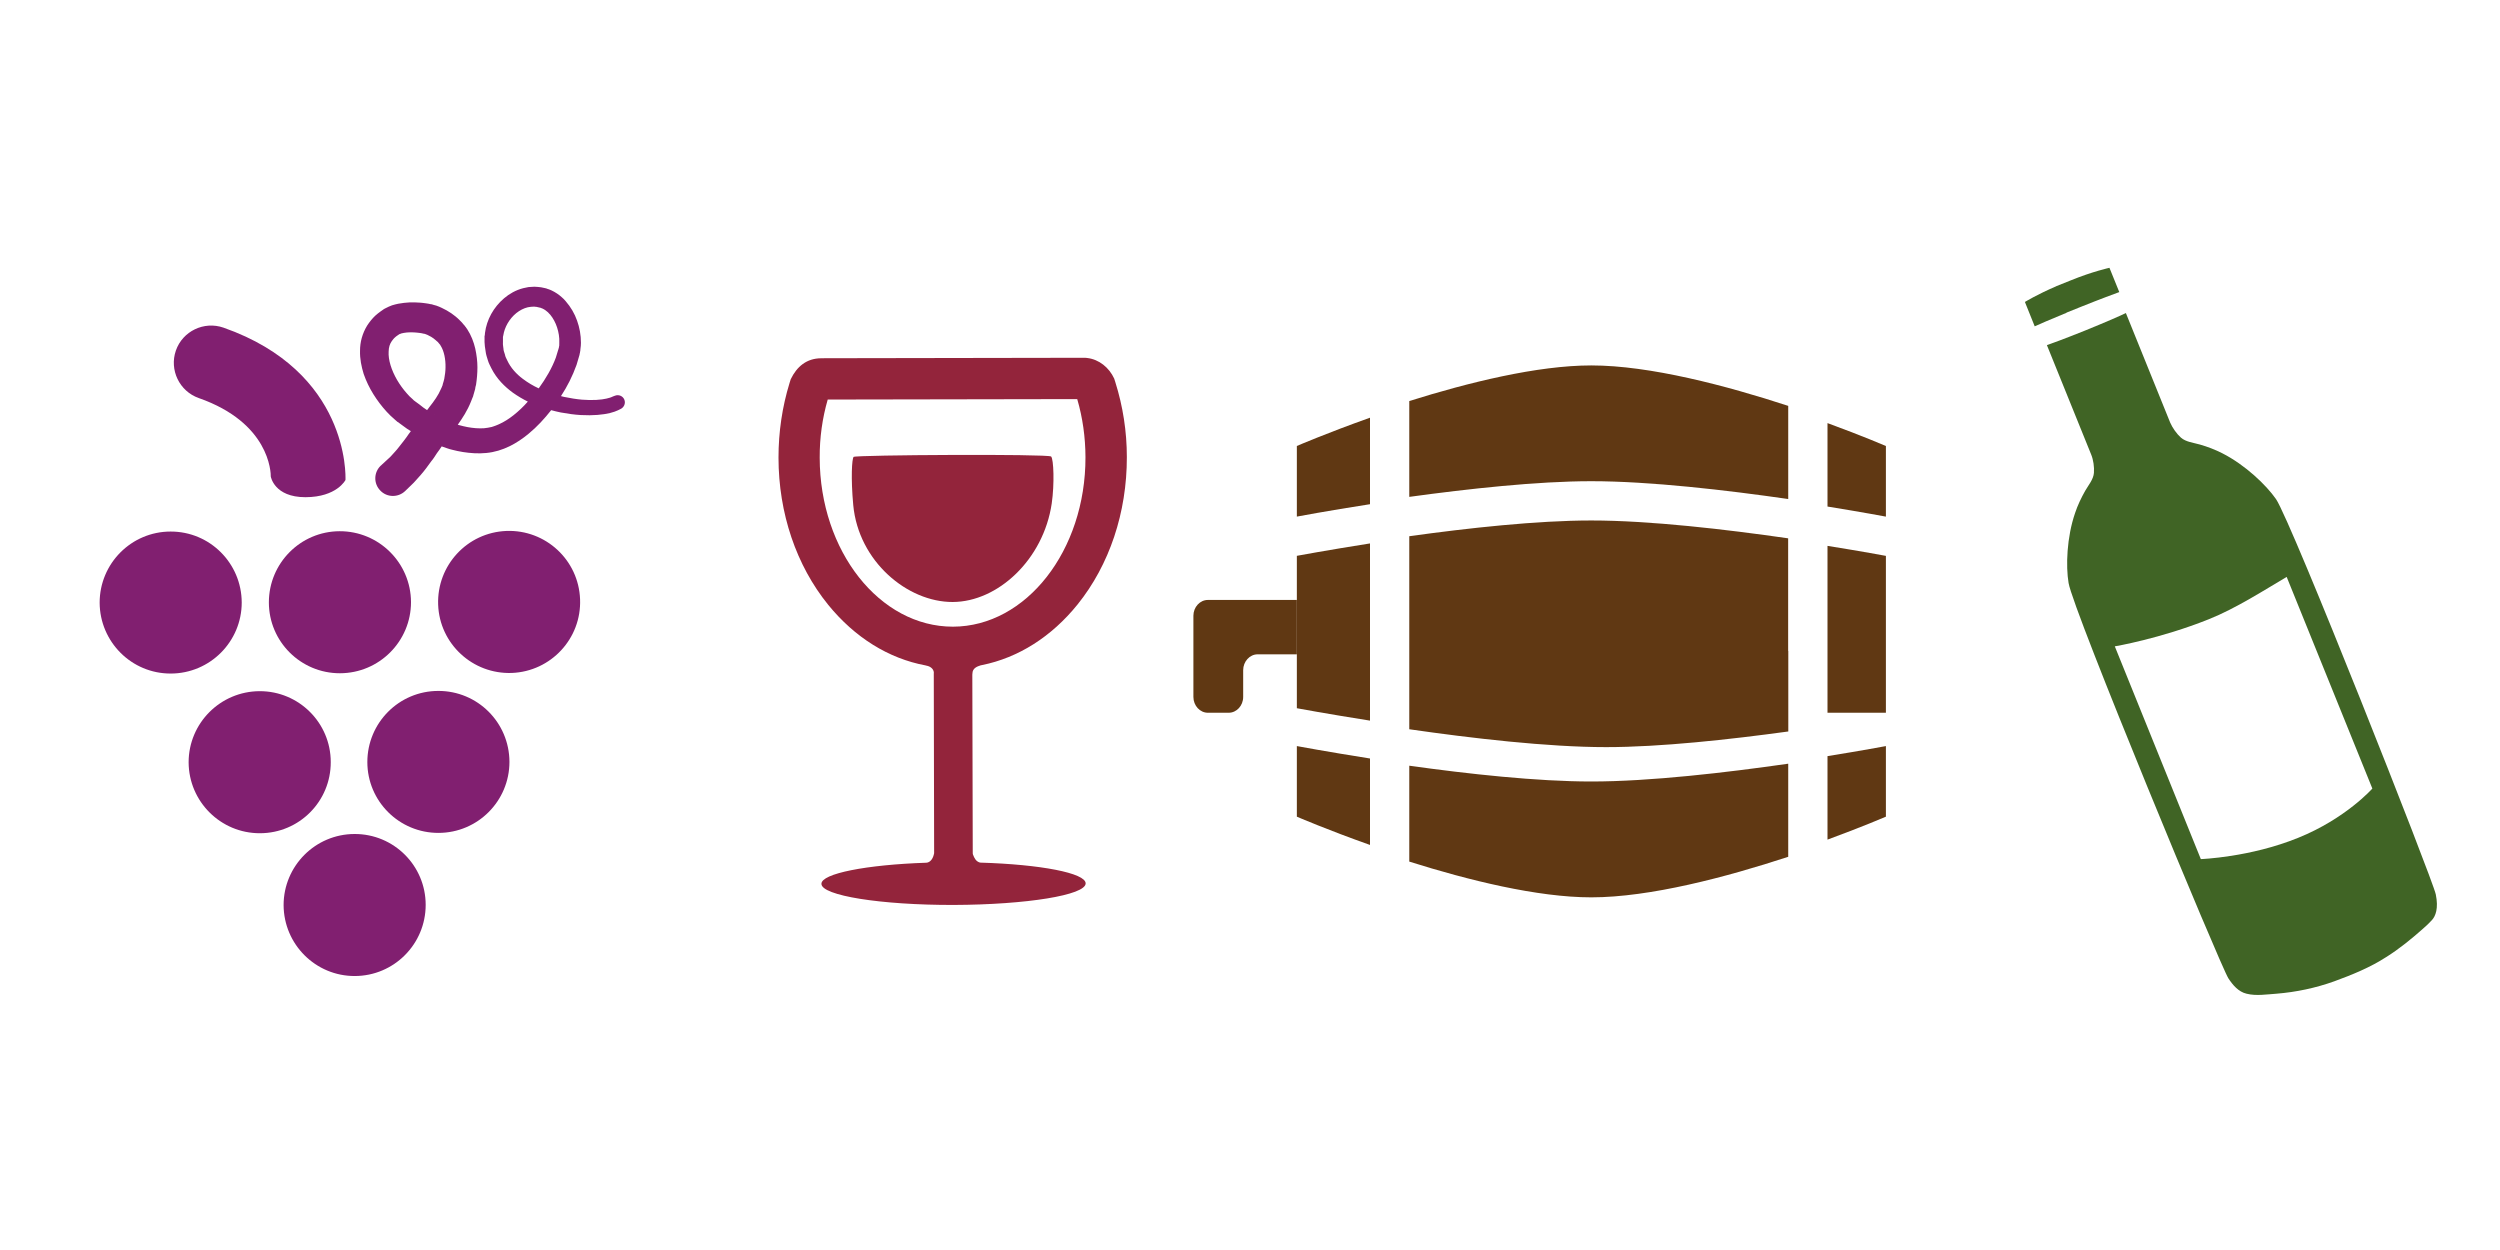 <?xml version="1.0" encoding="utf-8"?>
<!-- Generator: Adobe Illustrator 16.0.3, SVG Export Plug-In . SVG Version: 6.00 Build 0)  -->
<!DOCTYPE svg PUBLIC "-//W3C//DTD SVG 1.1//EN" "http://www.w3.org/Graphics/SVG/1.1/DTD/svg11.dtd">
<svg version="1.1" id="Layer_1" xmlns="http://www.w3.org/2000/svg" xmlns:xlink="http://www.w3.org/1999/xlink" x="0px" y="0px"
	 width="100px" height="50px" viewBox="0 0 100 50" enable-background="new 0 0 100 50" xml:space="preserve">
<g>
	<g>
		<g>
			<path fill="#811F70" d="M28.373,20.394"/>
		</g>
		<g>
			<g>
				<path fill="#811F70" d="M13.819,19.2c0,0-0.345,0.685-1.6,0.688c-1.253,0.001-1.387-0.825-1.387-0.825v0.026
					c0.006-0.219-0.063-2.179-2.88-3.166c-0.777-0.273-1.185-1.126-0.917-1.901c0.272-0.778,1.127-1.187,1.905-0.916
					C13.958,14.868,13.826,19.023,13.819,19.2z"/>
			</g>
		</g>
		<g>
			<g>
				<path fill="#811F70" d="M9.669,24.098c0,1.565-1.267,2.842-2.839,2.844c-1.567,0.004-2.836-1.267-2.844-2.834
					c0-1.57,1.269-2.844,2.836-2.846C8.393,21.257,9.662,22.528,9.669,24.098z"/>
			</g>
			<g>
				<path fill="#811F70" d="M16.44,24.084c0,1.569-1.27,2.843-2.841,2.846c-1.567,0.003-2.844-1.266-2.844-2.834
					c0-1.57,1.268-2.843,2.831-2.847C15.157,21.245,16.434,22.515,16.44,24.084z"/>
			</g>
			<g>
				<path fill="#811F70" d="M13.23,30.482c0.006,1.572-1.262,2.845-2.83,2.847c-1.572,0.005-2.847-1.266-2.855-2.835
					c0-1.568,1.269-2.841,2.841-2.847C11.954,27.643,13.23,28.914,13.23,30.482z"/>
			</g>
			<g>
				<path fill="#811F70" d="M20.378,30.472c0,1.568-1.266,2.841-2.837,2.844c-1.57,0.004-2.847-1.266-2.847-2.834
					s1.266-2.844,2.838-2.845C19.103,27.634,20.371,28.9,20.378,30.472z"/>
			</g>
			<g>
				<path fill="#811F70" d="M17.027,36.195c0,1.567-1.267,2.844-2.837,2.846c-1.562,0.004-2.838-1.264-2.846-2.835
					c0-1.567,1.269-2.844,2.839-2.846C15.752,33.355,17.027,34.626,17.027,36.195z"/>
			</g>
			<g>
				<path fill="#811F70" d="M23.203,23.971c0.062,1.567-1.164,2.885-2.727,2.947c-1.57,0.058-2.894-1.165-2.95-2.732
					c-0.056-1.57,1.163-2.888,2.731-2.948C21.828,21.18,23.145,22.403,23.203,23.971z"/>
			</g>
		</g>
		<g>
			<path fill="#811F70" d="M24.976,15.991c-0.056-0.148-0.226-0.223-0.379-0.162l-0.044,0.016c0,0-0.021,0.011-0.068,0.028
				c-0.021,0.009-0.049,0.024-0.09,0.035c-0.036,0.01-0.084,0.023-0.136,0.036c-0.204,0.049-0.553,0.077-0.979,0.043
				c-0.222-0.019-0.464-0.058-0.724-0.112c-0.04-0.009-0.075-0.019-0.117-0.03c0.252-0.386,0.461-0.796,0.623-1.249
				c0.042-0.133,0.077-0.272,0.121-0.409v-0.013l0.007-0.034l0.007-0.022l0.007-0.049c0.007-0.032,0.013-0.052,0.013-0.103
				c0.014-0.086,0.021-0.182,0.021-0.252c0-0.312-0.055-0.61-0.155-0.889c-0.097-0.278-0.252-0.543-0.454-0.775l-0.076-0.085
				l-0.085-0.078c-0.056-0.056-0.126-0.101-0.188-0.146c-0.064-0.048-0.14-0.082-0.211-0.12c-0.035-0.021-0.077-0.03-0.111-0.046
				l-0.065-0.021l-0.026-0.012l-0.015-0.003c0,0-0.028-0.009-0.039-0.011l-0.17-0.036c-0.091-0.011-0.174-0.02-0.267-0.023
				c-0.079,0.005-0.157,0.008-0.235,0.014c-0.066,0.015-0.146,0.029-0.214,0.045c-0.294,0.076-0.554,0.224-0.764,0.404
				c-0.423,0.361-0.695,0.855-0.763,1.383l-0.008,0.098l-0.01,0.025v0.037v0.05v0.16c0,0.092,0.021,0.235,0.042,0.363
				c0.014,0.136,0.056,0.245,0.09,0.36c0.032,0.117,0.092,0.22,0.143,0.327c0.21,0.418,0.532,0.734,0.855,0.97
				c0.2,0.143,0.404,0.261,0.601,0.359c-0.175,0.201-0.37,0.385-0.573,0.546c-0.184,0.145-0.378,0.269-0.577,0.358
				c-0.047,0.018-0.083,0.039-0.139,0.058l-0.091,0.032l-0.049,0.016l-0.014,0.006l0,0h-0.006l-0.151,0.03l-0.152,0.02
				c-0.208,0.014-0.442-0.005-0.666-0.047c-0.119-0.024-0.21-0.044-0.35-0.083c-0.01-0.002-0.021-0.007-0.033-0.011
				c0.181-0.257,0.382-0.557,0.529-0.93c0.022-0.053,0.043-0.107,0.064-0.163l0.007-0.009l0.007-0.024l0.009-0.019l0.005-0.031
				l0.02-0.066c0.014-0.061,0.031-0.122,0.052-0.183c0.004-0.054,0.018-0.113,0.036-0.17c0.035-0.228,0.056-0.461,0.056-0.703
				c0-0.241-0.031-0.492-0.087-0.749c-0.06-0.257-0.158-0.525-0.326-0.782l-0.036-0.047l-0.013-0.023l-0.007-0.012
				c-0.011-0.004-0.011-0.004-0.011-0.004s0-0.004-0.019-0.033l-0.056-0.062c-0.021-0.033-0.091-0.109-0.153-0.167
				c-0.111-0.115-0.219-0.196-0.336-0.28c-0.062-0.041-0.128-0.077-0.185-0.115c-0.069-0.034-0.13-0.07-0.201-0.103
				c-0.068-0.03-0.133-0.063-0.216-0.089l-0.122-0.033l-0.012-0.005l-0.034-0.01l-0.022-0.006l-0.043-0.005l-0.083-0.018
				l-0.122-0.018c-0.077-0.01-0.154-0.021-0.222-0.024c-0.136-0.013-0.273-0.011-0.414-0.009l-0.216,0.018
				c-0.078,0.009-0.157,0.023-0.233,0.035c-0.079,0.012-0.16,0.042-0.246,0.063c-0.032,0.01-0.081,0.03-0.133,0.054
				c-0.041,0.02-0.092,0.043-0.132,0.065l-0.036,0.018l-0.042,0.026l-0.034,0.025l-0.078,0.054
				c-0.075,0.054-0.151,0.113-0.218,0.174c-0.117,0.111-0.231,0.251-0.326,0.399c-0.094,0.154-0.164,0.317-0.213,0.489
				c-0.047,0.168-0.069,0.341-0.069,0.508c-0.01,0.333,0.058,0.645,0.146,0.934c0.1,0.287,0.23,0.555,0.386,0.806
				c0.155,0.249,0.331,0.483,0.533,0.704c0.098,0.109,0.21,0.214,0.328,0.315l0.085,0.074l0.025,0.022l0.017,0.005l0.021,0.016
				l0.035,0.027l0.161,0.118c0.083,0.067,0.19,0.136,0.296,0.201c-0.024,0.035-0.049,0.072-0.08,0.107
				c-0.068,0.096-0.133,0.196-0.202,0.279c-0.136,0.167-0.252,0.333-0.349,0.433c-0.107,0.11-0.168,0.2-0.275,0.287
				c-0.183,0.17-0.281,0.259-0.281,0.259l-0.003,0.008c-0.011,0.004-0.011,0.005-0.017,0.008c-0.28,0.273-0.288,0.716-0.014,0.995
				c0.266,0.281,0.715,0.286,0.994,0.018c0,0,0.092-0.092,0.276-0.267c0.083-0.072,0.207-0.226,0.352-0.383
				c0.146-0.166,0.271-0.339,0.417-0.542c0.088-0.101,0.148-0.208,0.225-0.322c0.066-0.085,0.129-0.177,0.191-0.271
				c0.142,0.045,0.279,0.105,0.42,0.135c0.118,0.032,0.287,0.068,0.434,0.091c0.294,0.045,0.601,0.07,0.926,0.038
				c0.672-0.062,1.241-0.394,1.69-0.765c0.35-0.287,0.643-0.61,0.909-0.948c0.125,0.035,0.259,0.066,0.378,0.091
				c0.286,0.053,0.565,0.091,0.805,0.104c0.5,0.028,0.89-0.013,1.171-0.081c0.07-0.021,0.126-0.039,0.182-0.054
				c0.056-0.019,0.098-0.042,0.133-0.054c0.07-0.033,0.104-0.051,0.104-0.051C24.961,16.298,25.031,16.135,24.976,15.991z
				 M17.363,16.584l0.01,0.002l0.004,0.003L17.363,16.584z M17.638,15.559c-0.105,0.25-0.275,0.488-0.463,0.724
				c-0.026,0.041-0.063,0.082-0.092,0.121c-0.098-0.065-0.202-0.134-0.305-0.224l-0.159-0.116l-0.04-0.03l-0.021-0.015l0,0
				l-0.054-0.053c-0.083-0.071-0.163-0.148-0.231-0.231c-0.149-0.167-0.281-0.351-0.393-0.542c-0.219-0.379-0.357-0.8-0.334-1.134
				c0.003-0.165,0.045-0.3,0.125-0.414c0.042-0.055,0.078-0.108,0.139-0.158c0.028-0.028,0.041-0.033,0.071-0.056l0.068-0.047
				l0.036-0.022l0.007-0.002c0.007-0.002,0.013-0.004,0.025-0.007c0.011-0.006,0.017-0.011,0.038-0.016
				c0.03-0.003,0.056-0.016,0.098-0.021l0.127-0.017l0.13-0.006c0.094,0.001,0.19,0.001,0.28,0.013
				c0.053,0.003,0.088,0.01,0.123,0.015l0.056,0.009l0.083,0.019l0.042,0.006l0.008,0.004l0.006,0.001l0.042,0.017
				c0.028,0.005,0.063,0.028,0.089,0.04c0.037,0.017,0.072,0.038,0.108,0.056l0.097,0.065c0.03,0.024,0.064,0.049,0.09,0.074
				l0.042,0.038c0.014,0.012,0.031,0.024,0.037,0.03c0.014,0.022,0.021,0.022,0.063,0.077l0.035,0.039c0,0,0,0.001,0,0.004
				c0,0.002,0,0.002,0,0.002v0.003l0.008,0.01l0.012,0.019c0.134,0.214,0.196,0.542,0.19,0.854c0,0.158-0.023,0.315-0.05,0.465
				l-0.028,0.108l-0.028,0.091L17.7,15.417l-0.014,0.033l-0.006,0.01v0.007L17.638,15.559z M22.37,13.824
				c0,0.016-0.016,0.055-0.016,0.086l-0.014,0.045v0.012l-0.007,0.011c-0.035,0.11-0.063,0.22-0.099,0.326
				c-0.152,0.414-0.399,0.838-0.685,1.231c-0.22-0.102-0.429-0.225-0.634-0.379c-0.259-0.193-0.488-0.442-0.626-0.741
				c-0.035-0.077-0.079-0.147-0.091-0.231c-0.023-0.08-0.06-0.162-0.06-0.237c-0.006-0.079-0.028-0.145-0.02-0.262v-0.16v-0.032
				v-0.016l0.014-0.062c0.05-0.326,0.239-0.663,0.52-0.891c0.139-0.112,0.3-0.195,0.461-0.233c0.044-0.007,0.083-0.012,0.128-0.019
				c0.042,0,0.082-0.003,0.124-0.007c0.03,0.007,0.065,0.009,0.091,0.009l0.162,0.037l0.007,0.001l0.016,0.006l0.02,0.011
				c0.021,0.008,0.04,0.011,0.056,0.022c0.037,0.022,0.072,0.035,0.105,0.063c0.028,0.025,0.063,0.048,0.099,0.08l0.04,0.045
				l0.05,0.051c0.117,0.142,0.211,0.319,0.273,0.509c0.062,0.194,0.098,0.402,0.088,0.599C22.373,13.75,22.37,13.784,22.37,13.824z"
				/>
		</g>
		<g>
			<polygon fill="#811F70" points="17.377,16.59 17.363,16.584 17.373,16.586 			"/>
		</g>
	</g>
</g>
<g>
	<g>
		<g>
			<path fill="#93243B" d="M39.223,34.505c-0.011-0.004-0.026-0.004-0.031-0.004c-0.152-0.044-0.219-0.174-0.274-0.322
				c-0.008-0.021-0.008-0.044-0.008-0.062c0,0-0.013-5.706-0.017-7.131c0-0.013,0.004-0.031,0.004-0.043
				c0-0.22,0.198-0.287,0.332-0.33c0.02-0.004,0.033-0.007,0.056-0.011c1.445-0.292,2.773-1.129,3.818-2.424
				c1.274-1.583,1.974-3.676,1.971-5.893c0-1.033-0.159-2.038-0.458-2.989c-0.018-0.05-0.031-0.101-0.048-0.152
				c-0.203-0.44-0.603-0.769-1.083-0.825c-0.03-0.004-0.056-0.006-0.081-0.008c-2.196,0.004-8.011,0.015-10.41,0.018
				c-0.05,0-0.102,0.002-0.148,0.002c-0.579,0.002-0.973,0.331-1.217,0.839c-0.017,0.05-0.029,0.101-0.047,0.15
				c-0.293,0.954-0.442,1.957-0.442,2.988c0.002,2.219,0.71,4.31,1.99,5.887c1.067,1.309,2.415,2.145,3.889,2.421
				c0.008,0,0.024,0.007,0.038,0.01c0.188,0.033,0.32,0.167,0.294,0.33c0,0.014,0,0.029,0,0.038
				c0.002,1.439,0.014,7.086,0.014,7.086c0,0.013,0,0.026,0,0.049c-0.038,0.197-0.126,0.331-0.259,0.371
				c-0.026,0-0.032,0.009-0.054,0.009c-2.399,0.08-4.2,0.434-4.195,0.844c0,0.47,2.368,0.85,5.285,0.845
				c2.92-0.01,5.288-0.394,5.284-0.863C43.423,34.921,41.622,34.577,39.223,34.505z M32.788,18.309
				c-0.004-0.804,0.106-1.583,0.321-2.327l9.98-0.018c0.217,0.741,0.327,1.521,0.33,2.323c0.008,3.733-2.371,6.773-5.3,6.78
				C35.186,25.071,32.794,22.042,32.788,18.309z"/>
		</g>
		<g>
			<path fill="#93243B" d="M42.046,18.261c-0.097-0.109-7.833-0.065-7.902,0.015c-0.067,0.081-0.114,0.836-0.014,1.928
				c0.213,2.259,2.172,3.881,3.977,3.876c1.805-0.005,3.631-1.695,3.962-3.939C42.183,19.353,42.146,18.372,42.046,18.261z"/>
		</g>
	</g>
</g>
<g>
	<g>
		<g>
			<path fill="#603813" d="M75.436,32.667v-2.824c0,0-0.927,0.176-2.336,0.402v3.34C74.509,33.067,75.436,32.667,75.436,32.667z"/>
		</g>
		<g>
			<path fill="#603813" d="M51.874,29.843v2.824c0,0,1.192,0.516,2.926,1.131v-3.458C53.066,30.066,51.874,29.843,51.874,29.843z"/>
		</g>
		<g>
			<path fill="#603813" d="M63.652,31.26c-2.16,0-4.928-0.301-7.281-0.632v3.836c2.354,0.742,5.121,1.43,7.281,1.43
				c2.352,0,5.409-0.813,7.877-1.622v-3.724C69.062,30.903,66.004,31.26,63.652,31.26z"/>
		</g>
		<g>
			<path fill="#603813" d="M75.436,28.51v-6.275c0,0-0.927-0.175-2.336-0.4v6.675H75.436z"/>
		</g>
		<g>
			<path fill="#603813" d="M51.874,17.839v2.825c0,0,1.192-0.226,2.926-0.496v-3.46C53.066,17.325,51.874,17.839,51.874,17.839z"/>
		</g>
		<g>
			<path fill="#603813" d="M63.652,19.248c2.345,0,5.408,0.357,7.877,0.713v-3.726c-2.469-0.807-5.532-1.618-7.877-1.618
				c-2.16,0-4.928,0.686-7.281,1.425v3.833C58.725,19.552,61.492,19.248,63.652,19.248z"/>
		</g>
		<g>
			<path fill="#603813" d="M75.436,20.665v-2.825c0,0-0.927-0.4-2.336-0.916v3.338C74.509,20.49,75.436,20.665,75.436,20.665z"/>
		</g>
		<g>
			<path fill="#603813" d="M71.532,26.037v3.222c-2.354,0.323-5.117,0.626-7.286,0.626c-2.342,0-5.403-0.358-7.875-0.715v-7.721
				c2.354-0.329,5.121-0.63,7.281-0.63c2.345,0,5.406,0.358,7.874,0.714v4.505H71.532z"/>
		</g>
		<g>
			<path fill="#603813" d="M51.874,23.998v2.175h-1.569c-0.316,0-0.578,0.287-0.578,0.635v1.069c0,0.349-0.261,0.633-0.58,0.633
				h-0.832c-0.317,0-0.579-0.284-0.579-0.633v-3.247c0-0.345,0.261-0.632,0.579-0.632H51.874z"/>
		</g>
		<g>
			<path fill="#603813" d="M54.8,21.737v7.088c-1.729-0.273-2.926-0.496-2.926-0.496v-6.096
				C51.874,22.233,53.071,22.011,54.8,21.737z"/>
		</g>
	</g>
</g>
<g>
	<g>
		<g>
			<path fill="#406425" d="M82.652,12.515l0.02-0.015l0.595-0.239c0.748-0.301,1.325-0.511,1.504-0.578
				c-0.251-0.614-0.354-0.874-0.393-0.971c0,0-0.671,0.146-1.546,0.502l-0.572,0.229l-0.018,0.011
				c-0.755,0.323-1.246,0.624-1.246,0.624c0.04,0.099,0.143,0.358,0.392,0.975C81.547,12.984,82.013,12.774,82.652,12.515z"/>
		</g>
		<g>
			<path fill="#406425" d="M91.04,19.963c-0.389-0.558-1.226-1.363-2.146-1.831c-0.282-0.144-0.591-0.263-0.899-0.351
				c-0.261-0.074-0.56-0.102-0.758-0.276c-0.173-0.154-0.339-0.393-0.43-0.602c-0.438-1.08-1.294-3.196-1.772-4.381
				c-0.232,0.112-0.738,0.336-1.628,0.698c-0.841,0.338-1.308,0.507-1.531,0.585c0.479,1.184,1.336,3.296,1.772,4.379
				c0.086,0.206,0.127,0.499,0.109,0.729c-0.02,0.263-0.218,0.491-0.351,0.721c-0.16,0.284-0.301,0.58-0.402,0.884
				c-0.336,0.973-0.375,2.13-0.261,2.802c0.172,1.08,6.073,15.315,6.391,15.811c0.174,0.268,0.403,0.541,0.728,0.617
				c0.388,0.098,0.808,0.025,1.197,0c0.789-0.064,1.569-0.229,2.312-0.496c0.72-0.264,1.438-0.555,2.079-0.971
				c0.522-0.326,1.008-0.725,1.471-1.135c0.121-0.102,0.234-0.213,0.344-0.33c0.161-0.166,0.28-0.486,0.166-1.042
				C97.314,35.196,91.657,20.865,91.04,19.963z M91.924,33.514c-1.923,0.781-3.891,0.85-3.891,0.85l-3.441-8.51
				c0,0,1.806-0.303,3.756-1.083c1.091-0.433,2.271-1.197,3.119-1.694c0.313,0.779,3.427,8.465,3.427,8.465
				S93.832,32.745,91.924,33.514z"/>
		</g>
	</g>
</g>
</svg>
